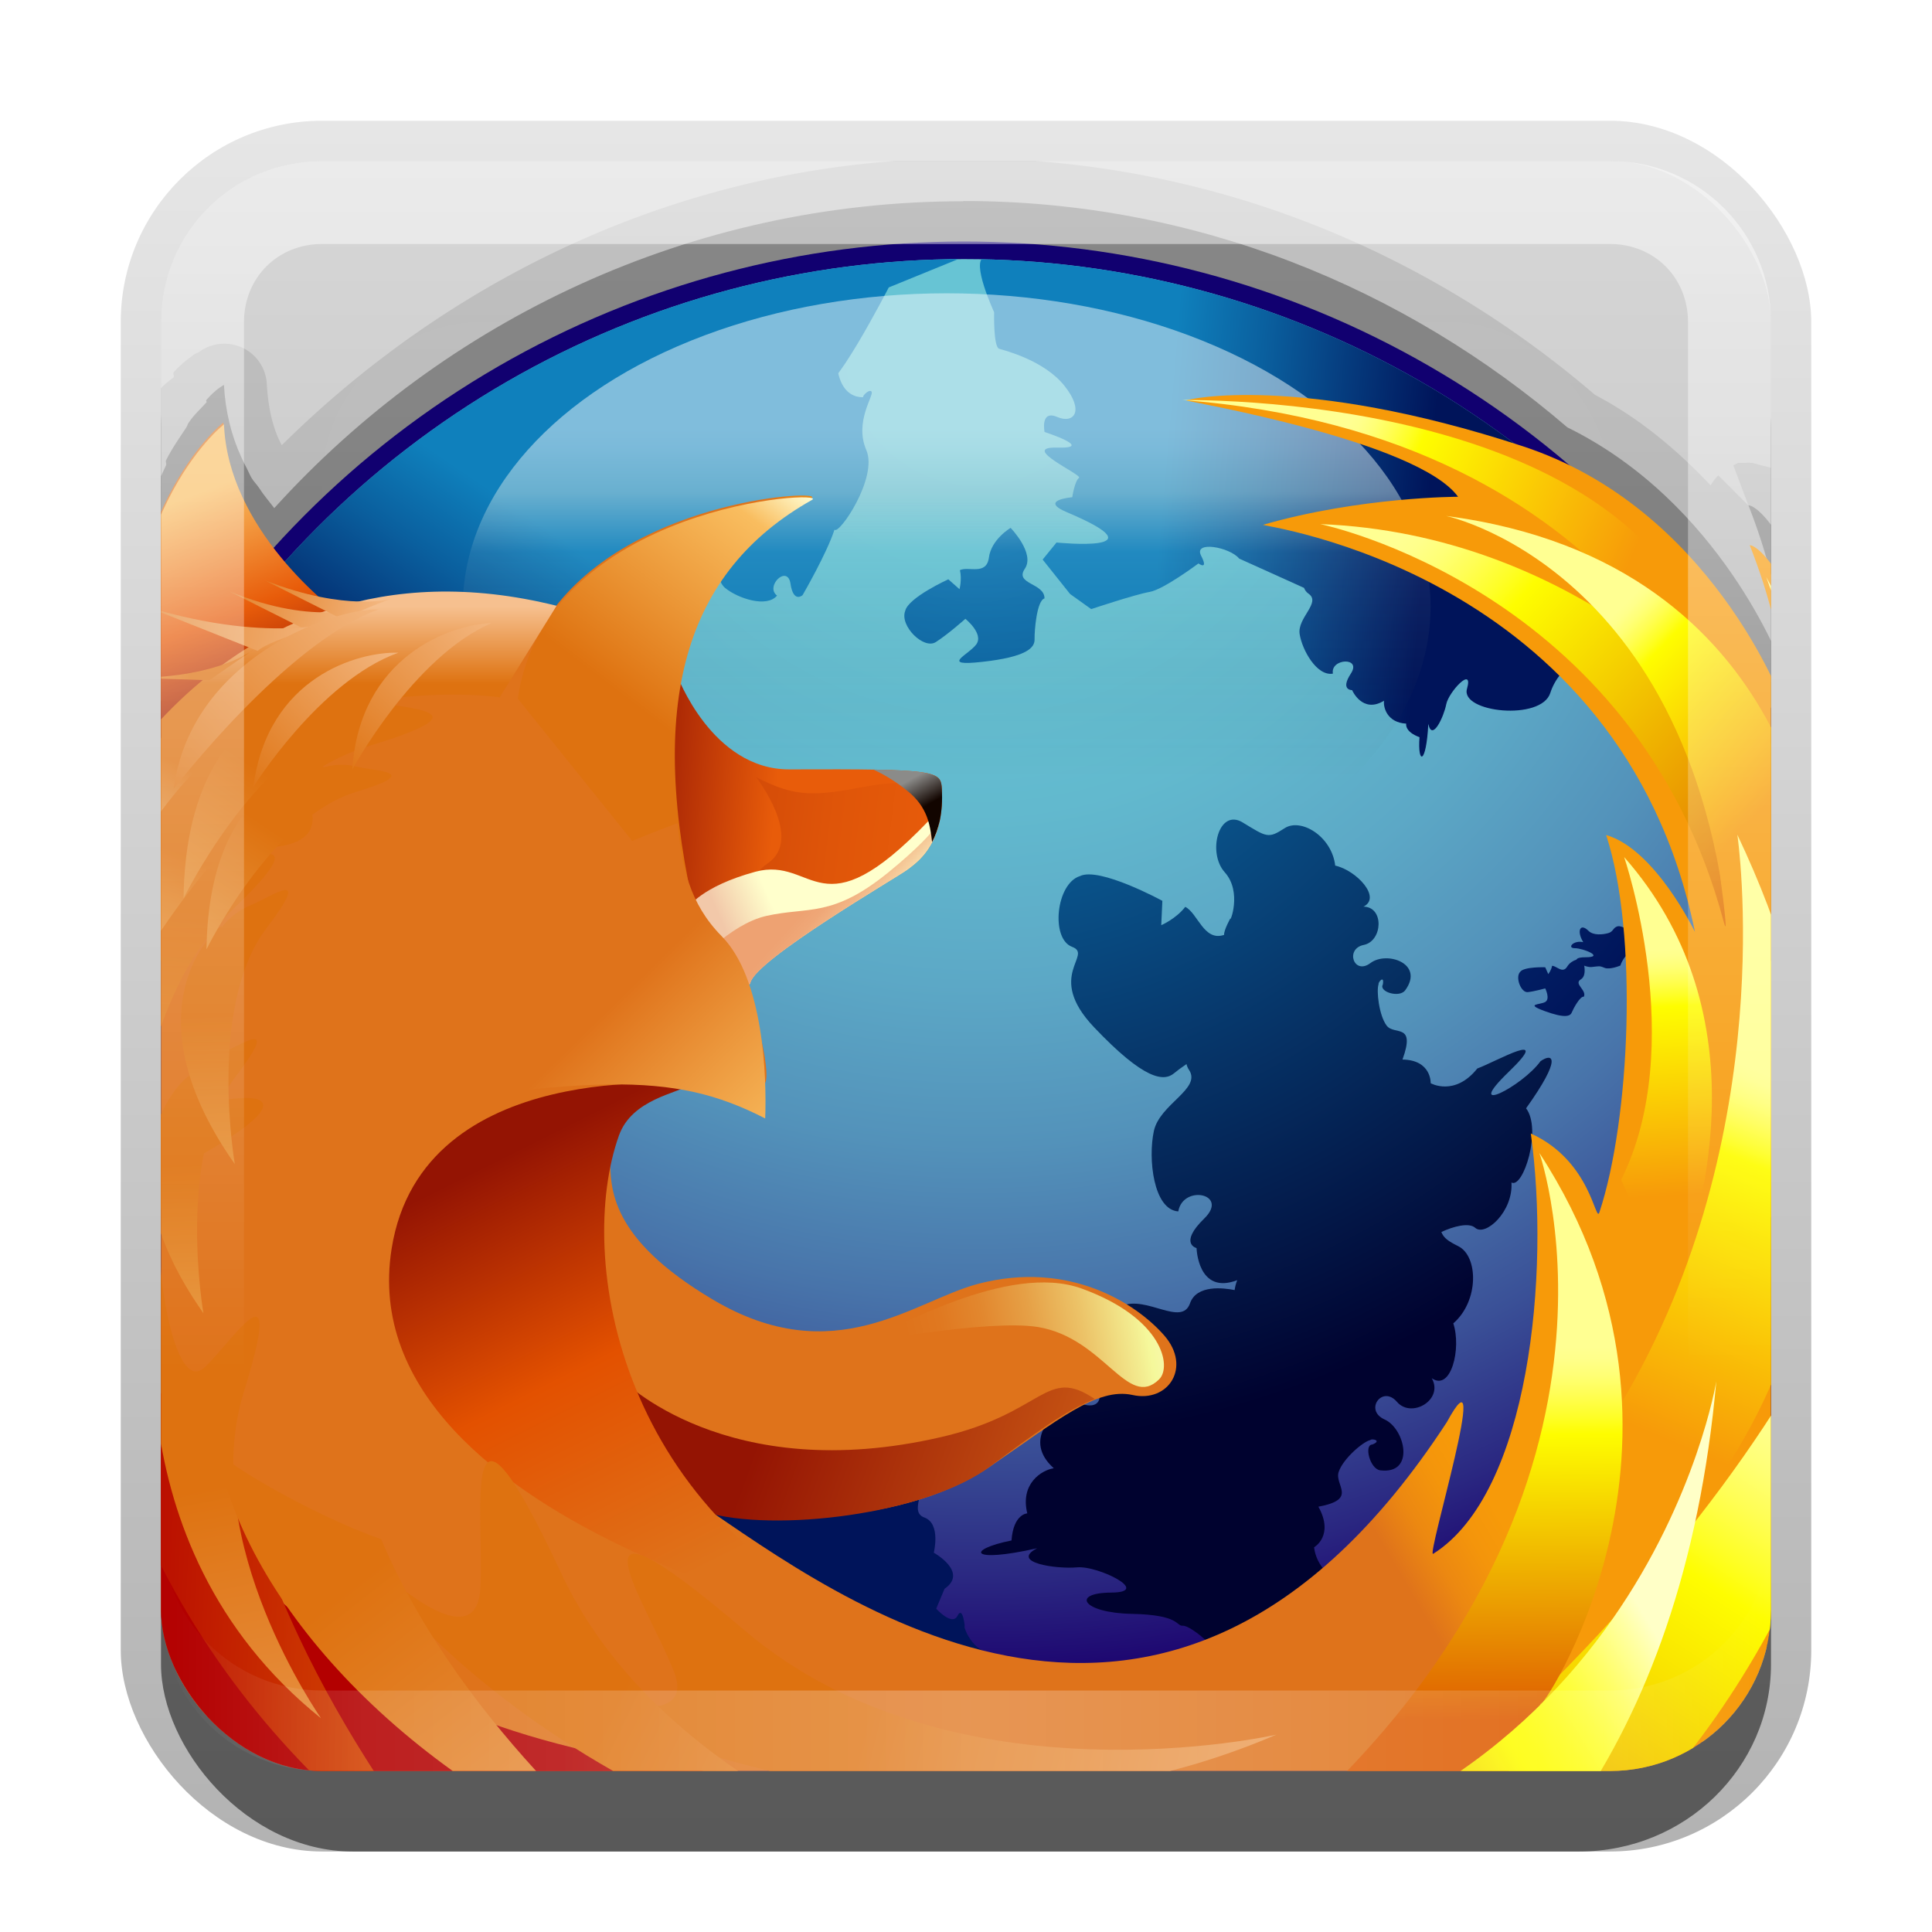 <?xml version="1.0" encoding="UTF-8"?>
<!-- Created with Inkscape (http://www.inkscape.org/) -->
<svg id="svg2" width="24" height="24" version="1.1" xmlns="http://www.w3.org/2000/svg" xmlns:cc="http://creativecommons.org/ns#" xmlns:dc="http://purl.org/dc/elements/1.1/" xmlns:rdf="http://www.w3.org/1999/02/22-rdf-syntax-ns#" xmlns:xlink="http://www.w3.org/1999/xlink">
 <defs id="defs4">
  <linearGradient id="linearGradient3335" x1="11.375" x2="11.375" y1="22" y2="-9.817" gradientUnits="userSpaceOnUse">
   <stop id="stop3330" offset="0"/>
   <stop id="stop3333" stop-opacity="0" offset="1"/>
  </linearGradient>
  <linearGradient id="linearGradient3181" x1="-3.061" x2="-3.061" y1="27.258" y2="7.254" gradientTransform="translate(12.119 -7.258)" gradientUnits="userSpaceOnUse" xlink:href="#linearGradient3700"/>
  <filter id="filter3194" x="-.18" y="-.18" width="1.36" height="1.36" color-interpolation-filters="sRGB">
   <feGaussianBlur id="feGaussianBlur3196" stdDeviation="1.2"/>
  </filter>
  <clipPath id="clipPath2849">
   <rect id="rect2851" x="1" y="1" width="20" height="20" rx="2" ry="2" fill="#fff" fill-rule="evenodd"/>
  </clipPath>
  <linearGradient id="linearGradient3700">
   <stop id="stop3702" stop-color="#a8a8a8" offset="0"/>
   <stop id="stop3704" stop-color="#d7d7d7" offset="1"/>
  </linearGradient>
  <clipPath id="clipPath6634">
   <rect id="rect6636" x="2" width="20" height="20" rx="2" ry="2" fill="url(#linearGradient3181)" fill-rule="evenodd"/>
  </clipPath>
  <linearGradient id="linearGradient3845" x1="11" x2="21" y1="19.5" y2="19.5" gradientTransform="translate(1,1)" gradientUnits="userSpaceOnUse" spreadMethod="reflect">
   <stop id="stop3833" stop-color="#fff" offset="0"/>
   <stop id="stop3821" stop-color="#fff" stop-opacity=".498" offset=".75"/>
   <stop id="stop3835" stop-color="#fff" stop-opacity="0" offset="1"/>
  </linearGradient>
  <linearGradient id="linearGradient3938" x1="10" x2="10" y1="1" y2="16" gradientTransform="translate(1,1)" gradientUnits="userSpaceOnUse">
   <stop id="stop3825" stop-color="#fff" offset="0"/>
   <stop id="stop3829" stop-color="#fff" stop-opacity="0" offset="1"/>
  </linearGradient>
 </defs>
 <g id="layer1" transform="translate(0,2)">
  <g id="g3337" transform="translate(1,-1)">
   <rect id="rect3371" x=".5" y=".5" width="21" height="21.5" rx="2.5" ry="2.5" fill="url(#linearGradient3335)" opacity=".3"/>
   <rect id="rect2553" x="1" y="2" width="20" height="20" rx="2.381" ry="2.326" opacity=".5"/>
  </g>
  <rect id="rect3173" x="2" width="20" height="20" rx="2" ry="2" fill="url(#linearGradient3181)" fill-rule="evenodd"/>
 </g>
 <g id="layer2" transform="translate(0,2)">
  <rect id="rect2410" transform="translate(1,-1)" x="3" y="3" width="16" height="16" rx="2" ry="2" clip-path="url(#clipPath2849)" fill="#fff" filter="url(#filter3194)" opacity=".15"/>
 </g>
 <g id="layer3" transform="translate(0,2)">
  <g id="g6285" clip-path="url(#clipPath6634)">
   <path id="path6283" d="m11.969-0.031c-3.309 0-6.285 1.401-8.469 3.562-0.011-0.021-0.022-0.043-0.031-0.062-0.097-0.209-0.142-0.454-0.156-0.719a0.529 0.529 0 0 0-0.844-0.375c-0.019 0.012-0.037 0.013-0.062 0.031-0.067 0.05-0.165 0.121-0.25 0.219-0.013 0.014 0.011 0.045 0 0.062-0.029 0.03-0.139 0.087-0.25 0.25-0.098 0.139-0.092 0.184-0.031 0.094-0.066 0.1-0.18 0.234-0.281 0.438-0.051 0.1-0.029 0.098-0.031 0.156-0.246 0.528-0.477 1.225-0.531 2.156-0.007 0.11 3.503e-4 0.148 0 0.156-0.01 0.265-0.022 0.568 0 0.906-2.08e-4 0.018-3.69e-5 0.016 0 0.031-0.174 0.255-0.344 0.513-0.438 0.688-0.057 0.106-0.092 0.166-0.125 0.25-0.014 0.036-0.021 0.069-0.031 0.188-0.002 0.019 9.1505e-4 0.005 0 0.031-0.343 0.744-0.7 1.733-0.969 3.25a0.529 0.529 0 0 0 0.25 0.531c-0.074 0.731-0.098 1.592-0.031 2.625a0.529 0.529 0 0 0 0.5 0.5c0.249 1.015 0.59 2.096 1.312 3.344a0.529 0.529 0 0 0 0 0.031c0.174 0.298 0.374 0.519 0.531 0.75-0.053-0.079-0.046-0.002 0.062 0.156 0.147 0.212 0.312 0.394 0.469 0.594 0.32 0.412 0.649 0.806 1 1.156 0.084 0.083 0.194 0.171 0.312 0.281 0.09 0.083 0.182 0.19 0.25 0.25 0.129 0.113 0.215 0.159 0.25 0.188 1.468 1.215 3.167 2.014 4.969 2.375 0.032 0.007 0.109 0.036 0.25 0.062 0.167 0.029 0.329 0.043 0.469 0.062 0.919 0.132 1.852 0.175 2.812 0.094 0.778-0.051 1.562-0.186 2.344-0.375 5.183-1.256 7.558-5.068 8.562-8.5s0.719-6.562 0.719-6.562a0.529 0.529 0 0 0-0.625-0.438c-0.149-0.879-0.318-1.817-0.562-2.438-0.384-0.974-0.674-1.481-0.906-1.781-0.116-0.15-0.225-0.27-0.344-0.344-0.059-0.037-0.117-0.044-0.188-0.062-0.035-0.009-0.082-0.028-0.125-0.031-0.022-0.001-0.029-0.003-0.062 0-0.017 0.001-0.094-4.28e-5 -0.094 0-1.01e-4 2.14e-5 -0.062 0.031-0.062 0.031 0 0 0.188 0.5 0.188 0.5l-0.375-0.375a0.529 0.529 0 0 0-0.094 0.125c-0.388-0.408-0.847-0.814-1.438-1.125-2.111-1.815-4.84-2.938-7.844-2.938z" opacity=".1"/>
   <path id="ellipse4535" d="m11.969 0.5c-3.393 0-6.447 1.478-8.562 3.812-0.063-0.083-0.129-0.158-0.188-0.25-0.029-0.044-0.067-0.079-0.094-0.125-0.023-0.039-0.041-0.084-0.062-0.125-0.023-0.043-0.042-0.08-0.062-0.125-0.127-0.274-0.202-0.579-0.219-0.906-0.012 0.009-0.098 0.049-0.219 0.188-0.009 0.01 0.01 0.02 0 0.031-0.062 0.072-0.145 0.141-0.219 0.25-0.014 0.019-0.017 0.042-0.031 0.062-0.075 0.115-0.174 0.252-0.25 0.406-0.009 0.017 0.009 0.045 0 0.062-0.231 0.481-0.448 1.136-0.5 2.031-0.003 0.055 0.002 0.1 0 0.156-0.011 0.275-0.023 0.558 0 0.875-8.225e-4 0.073 0.003 0.123 0 0.188-0.441 0.612-0.663 1.099-0.594 1.031-0.341 0.696-0.687 1.721-0.969 3.312 0 0 0.199-0.635 0.594-1.344-0.004 0.02 0.004 0.042 0 0.062-0.287 0.894-0.508 2.25-0.375 4.312 0 0 0.033-0.468 0.156-1.125 0.098 1.293 0.507 2.873 1.594 4.75 0.154 0.264 0.334 0.505 0.5 0.75 0.026 0.038 0.037 0.088 0.062 0.125 0.142 0.204 0.288 0.403 0.438 0.594 0.306 0.393 0.632 0.757 0.969 1.094 0.095 0.095 0.183 0.191 0.281 0.281 0.08 0.075 0.168 0.147 0.25 0.219 0.078 0.068 0.17 0.122 0.25 0.188 1.401 1.16 2.999 1.906 4.719 2.25 0.082 0.017 0.168 0.047 0.25 0.062 0.146 0.026 0.29 0.042 0.438 0.062 0.885 0.127 1.805 0.171 2.719 0.094 0.748-0.049 1.498-0.162 2.25-0.344 9.965-2.415 8.875-14.5 8.875-14.5l-0.281 1.812s-0.388-3.325-0.875-4.562c-0.746-1.896-1.092-1.878-1.094-1.875 0.5 1.274 0.406 1.969 0.406 1.969s-0.746-2-2.656-2.938c-2.022-1.738-4.628-2.812-7.5-2.812z" opacity=".3"/>
   <g id="Firefox" transform="matrix(.195 0 0 .195 -.457 1)">
    <g id="Globe">
     <ellipse id="ellipse10" cx="63.755" cy="59.375" rx="59.336" ry="59.375" d="m 123.091,59.375 c 0,32.792 -26.566,59.375 -59.336,59.375 C 30.985,118.75 4.419,92.167 4.419,59.375 4.419,26.583 30.985,0 63.755,0 96.525,0 123.091,26.583 123.091,59.375 z" fill="#110070"/>
     <radialGradient id="XMLID_61_" cx="64.569" cy="7.227" r="104.22" gradientUnits="userSpaceOnUse">
      <stop id="stop13" stop-color="#67c5d5" offset="0"/>
      <stop id="stop15" stop-color="#66c2d3" offset=".16"/>
      <stop id="stop17" stop-color="#62b9ce" offset=".28"/>
      <stop id="stop19" stop-color="#5ca8c6" offset=".385"/>
      <stop id="stop21" stop-color="#5392ba" offset=".483"/>
      <stop id="stop23" stop-color="#4874aa" offset=".576"/>
      <stop id="stop25" stop-color="#3a5097" offset=".665"/>
      <stop id="stop27" stop-color="#2a2781" offset=".749"/>
      <stop id="stop29" stop-color="#1b006d" offset=".815"/>
      <stop id="stop31" stop-color="#596aad" offset="1"/>
     </radialGradient>
     <ellipse id="ellipse33" cx="63.755" cy="59.375" rx="58.215" ry="58.254" d="m 121.97,59.375 c 0,32.173 -26.064,58.254 -58.215,58.254 C 31.604,117.629 5.54,91.548 5.54,59.375 5.54,27.202 31.604,1.121 63.755,1.121 95.906,1.121 121.97,27.202 121.97,59.375 z" fill="url(#XMLID_61_)"/>
     <radialGradient id="XMLID_62_" cx="64.552" cy="14.175" r="52.232" gradientUnits="userSpaceOnUse">
      <stop id="stop36" stop-color="#0f80bc" offset="0"/>
      <stop id="stop38" stop-color="#0a5f9e" offset=".338"/>
      <stop id="stop40" stop-color="#00145a" offset="1"/>
     </radialGradient>
     <path id="path42" d="m55.405 89.446c-0.072-0.316-0.857-1.233-1.458-1.438-0.599-0.205-1.188 0.884-1.574-0.924-1.266 0.726-1.812-0.2-1.812-0.2s-1.365 0.08-1.629 1.751c-0.65 0.769-2.316 3.566-1.431 0.657 0.891-2.927-0.94-0.23-1.11 1.24-0.318 0.653-0.855 0.719-0.517-2.218-1.173-0.405-1.772-3.127-1.129-3.179-0.747-1.041-0.16-2.633 0.462-2.548 0.622 0.08 1.69-1.36 1.657-1.694-0.033-0.333 0.482-0.095 0.45-2.336-0.033-2.247 0.847-2.803 0.919-0.924 0.076 1.872 1.194-0.613 1.079-1.566-0.116-0.949 0.112-3.094 0.793-1.826-0.793-3.137-0.167-3.261 0.309-1.173 1.193 0.094 1.234 0.73 1.234 0.73 1.321-0.325 1.954 0.67 2.056 1.228 1.224-1.445 2.46 0.113 2.46 0.113s0.853-0.283 0.445 1.2c-0.41 1.478 1.772 0.678 1.251-0.384 1.073-0.543 2.666 1.102 3.168 2.224 0.502 1.127-0.86 2.723 0.202 3.109 1.068 0.384 0.6 2.242 0.6 2.242s2.232 1.238 0.683 2.301l-0.528 1.265s1.01 1.127 1.354 0.456c0.344-0.672 0.466 0.683 0.466 0.683-0.129-0.24 0.248 1.396 1.64 1.74 1.398 0.341 2.283 2.55 0.731 2.578-1.546 0.025-1.666-0.017-2.085 0.886-0.417 0.899-2.391 0.931-3.413-0.233-1.087 0.368-3.021-0.106-2.452-0.976-0.938 0.547-1.824-0.922-1.091-1.577 0.733-0.653-0.412-1.499-0.797-0.563-0.381 0.935-2.404 1.396-2.263-0.195 0.042-0.472 1.12-0.748 1.134-0.354 0.197 0.455 0.277-0.036 0.196-0.095z" fill="url(#XMLID_62_)"/>
     <g id="g44">
      <radialGradient id="XMLID_63_" cx="64.554" cy="14.176" r="52.229" gradientUnits="userSpaceOnUse">
       <stop id="stop47" stop-color="#0f80bc" offset="0"/>
       <stop id="stop49" stop-color="#0a5f9e" offset=".338"/>
       <stop id="stop51" stop-color="#00145a" offset="1"/>
      </radialGradient>
      <path id="path53" d="m103.54 43.916c0.309 0.306 0.917 0.238 1.254 0.144 0.339-0.097 0.291-0.337 0.583-0.431 0.287-0.097 1.397 0.431 1.107 1.584-0.673 0.094-0.917 0.912-0.917 0.912s-0.673 0.287-1.013 0.144c-0.338-0.144-0.338-0.097-0.821-0.05-0.483 0.05-1.643-0.622-0.387-0.622 1.257 0-0.143-0.577-0.675-0.577-0.53 0-0.097-0.528 0.532-0.384-0.436-0.72-0.195-1.251 0.337-0.72z" fill="url(#XMLID_63_)"/>
      <radialGradient id="XMLID_64_" cx="64.549" cy="14.172" r="52.237" gradientUnits="userSpaceOnUse">
       <stop id="stop56" stop-color="#0f80bc" offset="0"/>
       <stop id="stop58" stop-color="#0a5f9e" offset=".338"/>
       <stop id="stop60" stop-color="#00145a" offset="1"/>
      </radialGradient>
      <path id="path62" d="m99.188 46.524c-0.337 0.334 0.049 1.344 0.483 1.294 0.433-0.047 1.11-0.238 1.11-0.238s0.337 0.672 0 0.866c-0.337 0.19-1.319 0.106-0.047 0.575 1.304 0.479 1.64 0.334 1.737 0.094 0.097-0.238 0.53-1.054 0.773-1.006 0.193-0.431-0.676-0.815-0.192-1.105 0.479-0.288 0.096-1.343 0.096-1.343s-0.677 0.047-0.966 0.528c-0.29 0.48-0.674-0.047-0.964-0.047-0.049 0.287-0.243 0.527-0.243 0.527l-0.193-0.434c-1e-3 -1e-3 -1.354-0.047-1.594 0.289z" fill="url(#XMLID_64_)"/>
     </g>
     <radialGradient id="XMLID_65_" cx="65.405" cy="19.12" r="57.383" gradientUnits="userSpaceOnUse">
      <stop id="stop65" stop-color="#0f80bc" offset="0"/>
      <stop id="stop67" stop-color="#0b629b" offset=".264"/>
      <stop id="stop69" stop-color="#031747" offset=".844"/>
      <stop id="stop71" stop-color="#00022f" offset="1"/>
     </radialGradient>
     <path id="path73" d="m90.165 47.314c-0.042-0.123 0.384-0.62 0.27 0.024-0.262 0.458 1.058 0.87 1.428 0.36 1.241-1.7-1.17-2.522-2.216-1.732-1.056 0.797-1.638-0.912-0.425-1.155 1.209-0.245 1.311-2.43-0.021-2.438 1.176-0.58-0.453-2.318-1.799-2.615-0.217-1.87-2.189-3.059-3.226-2.38-1.047 0.681-1.137 0.561-2.671-0.37-1.528-0.927-2.264 1.928-1.14 3.175 1.131 1.256 0.311 3.281 0.358 2.935 0 0-0.426 0.766-0.398 1.053-1.294 0.439-1.672-1.383-2.475-1.786-0.585 0.763-1.53 1.17-1.53 1.17l0.071-1.553s-4.017-2.188-5.251-1.575c-1.521 0.47-1.881 3.991-0.5 4.506 1.383 0.521-1.735 1.818 1.393 5.116 3.213 3.386 4.455 3.483 5.111 2.932 0.162-0.139 0.442-0.347 0.784-0.578 0.031 0.13 0.083 0.255 0.163 0.373 0.804 1.209-1.869 2.162-2.242 3.894-0.379 1.751-0.03 5.007 1.556 5.118 0.302-1.735 3.27-1.122 1.655 0.45-1.644 1.603-0.491 1.886-0.491 1.886s0.078 3.003 2.592 2.043c-0.073 0.172-0.132 0.392-0.167 0.632-0.703-0.142-2.421-0.357-2.841 0.841-0.53 1.512-2.774-0.512-4.344 0.167-1.563 0.674-3.844 2.887-3.076 4.443 1.476-0.7 2.606 2.456 0.544 1.808-2.069-0.65-1.667 0.583-1.667 0.583s-2.154 1.699-0.137 3.508c-0.775 0.118-2.152 0.981-1.688 2.874 0 0-0.885 0.032-1.004 1.726-2.887 0.582-2.711 1.478 1.633 0.496-1.753 0.91 1.226 1.338 2.546 1.217 1.322-0.12 4.792 1.591 2.185 1.608-2.612 0.016-1.834 1.294 1.294 1.355 3.123 0.064 2.795 0.788 3.259 0.756s2.484 1.561 2.374 2.444c-0.113 0.884 2.116 1.801 3.566 0.788 0.074 0.919 3.886 0.202 4.45-1.455 4.128 0.631 4.033-0.139 3.114-0.629-2.067-0.316-5.86-3.063-1.746-1.65 4.093 1.411 0.15-1.11-0.929-2.079-2.35-0.457-2.47-2.416-2.47-2.416s1.298-0.739 0.274-2.586c2.539-0.471 1.006-1.364 1.291-2.215 0.285-0.854 1.574-1.942 2.016-2.03 0.084-0.115 0.775 0.023 0.134 0.283-0.554 6e-3 -0.161 1.566 0.502 1.646 2.242 0.273 1.586-2.654 0.269-3.243-1.32-0.594-0.135-2.204 0.792-1.12 0.927 1.082 2.993-0.133 2.218-1.504 1.232 0.854 1.896-1.909 1.372-3.495 1.648-1.429 1.595-4.278 0.32-4.915-0.627-0.313-0.93-0.516-1.082-0.905 0.757-0.358 1.761-0.622 2.155-0.269 0.641 0.579 2.425-1.018 2.312-2.885 0.751 0.412 1.947-3.395 0.931-4.727 2.326-3.252 1.699-3.547 0.921-3.002-1.17 1.622-5.013 3.563-2.034 0.688 2.892-2.791-0.769-0.675-1.994-0.222-1.441 1.805-2.97 0.938-2.97 0.938s0.065-1.479-1.796-1.509c0.86-2.373-0.526-1.516-1.011-2.164-0.486-0.647-0.661-2.229-0.512-2.634z" fill="url(#XMLID_65_)"/>
     <radialGradient id="XMLID_66_" cx="64.551" cy="14.173" r="52.233" gradientUnits="userSpaceOnUse">
      <stop id="stop76" stop-color="#0f80bc" offset="0"/>
      <stop id="stop78" stop-color="#0a5f9e" offset=".338"/>
      <stop id="stop80" stop-color="#00145a" offset="1"/>
     </radialGradient>
     <path id="path82" d="m60.007 23.541c-0.361 0.941 1.178 2.47 1.951 1.978 0.775-0.495 1.885-1.482 1.885-1.482s1.177 0.945 0.701 1.619c-0.479 0.672-2.386 1.428 0.374 1.122 2.831-0.313 3.347-0.897 3.333-1.437-0.015-0.538 0.141-2.469 0.631-2.603 0.015-0.99-1.925-0.898-1.253-1.889 0.672-0.986-0.905-2.606-0.905-2.606s-1.228 0.719-1.382 1.888c-0.155 1.167-1.304 0.538-1.848 0.806 0.141 0.584-0.026 1.212-0.026 1.212l-0.711-0.629c1e-3 -1e-3 -2.571 1.168-2.75 2.021z" fill="url(#XMLID_66_)"/>
     <radialGradient id="XMLID_67_" cx="64.552" cy="14.165" r="52.242" gradientUnits="userSpaceOnUse">
      <stop id="stop85" stop-color="#0f80bc" offset="0"/>
      <stop id="stop87" stop-color="#0a5f9e" offset=".338"/>
      <stop id="stop89" stop-color="#00145a" offset="1"/>
     </radialGradient>
     <path id="path91" d="m64.61 72.966c-0.337 0.334 0.05 1.343 0.483 1.296 0.434-0.049 1.11-0.24 1.11-0.24s0.337 0.672 0 0.865c-0.339 0.19-1.319 0.108-0.049 0.575 1.303 0.48 1.642 0.336 1.739 0.096 0.095-0.24 0.529-1.056 0.771-1.009 0.195-0.431-0.676-0.814-0.193-1.102 0.483-0.291 0.099-1.346 0.099-1.346s-0.676 0.048-0.966 0.529c-0.29 0.479-0.676-0.049-0.966-0.049-0.049 0.288-0.24 0.528-0.24 0.528l-0.193-0.431c-1e-3 0-1.354-0.048-1.595 0.288z" fill="url(#XMLID_67_)"/>
     <g id="g93">
      <defs id="defs95">
       <ellipse id="XMLID_8_" cx="63.755" cy="59.375" rx="58.215" ry="58.254"/>
      </defs>
      <clipPath id="XMLID_68_">
       <use id="use99" width="132.72" height="127.219" xlink:href="#XMLID_8_"/>
      </clipPath>
      <linearGradient id="XMLID_69_" x1="76.372" x2="93.232" y1="16.592" y2="18.029" gradientUnits="userSpaceOnUse">
       <stop id="stop102" stop-color="#0f80bc" offset="0"/>
       <stop id="stop104" stop-color="#0a5f9e" offset=".338"/>
       <stop id="stop106" stop-color="#00145a" offset="1"/>
      </linearGradient>
      <path id="path108" d="m65.061 1.002c-0.912 0.203 0.613 3.503 0.613 3.503s-0.055 2.216 0.321 2.329c0.374 0.113 2.852 0.733 4.147 2.345 1.301 1.614 0.625 2.463-0.458 1.997-1.084-0.465-0.797 0.959-0.797 0.959s3.27 1.063 0.8 0.995c-2.475-0.066 1.666 1.741 1.393 1.93-0.273 0.191-0.429 1.231-0.429 1.231s-2.183 0.182-0.333 0.959c6.26 2.637-0.669 1.925-0.669 1.925l-0.884 1.087 1.749 2.194 1.345 0.962s2.833-0.945 3.716-1.093c0.884-0.146 3.114-1.815 3.114-1.815s0.669 0.478 0.169-0.497c-0.501-0.976 1.841-0.54 2.425 0.186l4.134 1.867c0.054 0.144 0.146 0.274 0.292 0.375 0.806 0.565-0.729 1.535-0.573 2.562 0.156 1.016 1.093 2.704 2.121 2.526-0.18-0.969 1.851-1.086 1.144-6e-3 -0.706 1.077 0.077 1.056 0.077 1.056s0.653 1.521 2.034 0.676c-0.056 0.464 0.227 1.397 1.413 1.459 0 0-0.126 0.506 0.848 0.865-0.132 1.737 0.424 1.792 0.561-0.846 0.245 1.157 0.992-0.471 1.141-1.25 0.15-0.784 1.756-2.505 1.322-0.984-0.431 1.508 4.735 2.06 5.308 0.259 0.578-1.815 2.637-2.763 2.699-3.038 0.062-0.281-4.583-0.712-4.07-0.493 0.514 0.219 1.47-0.948 1.115-1.986 0.576 0.116 0.83-2.301-0.083-2.927 1.143-2.405 0.651-2.48 0.182-2.001-0.57 1.205-2.922 3.023-1.327 0.783 1.609-2.263-0.653-0.284-1.438 0.208-0.689 1.341-1.899 1.08-1.899 1.08s-0.222-0.911-1.516-0.607c0.151-1.612-0.653-0.838-1.12-1.154-0.285-0.193-0.558-0.627-0.726-0.999 1.115 0.452 2.612 0.933 2.354 0.104-0.167-0.542 2.112 0.643 2.192 0.396l2.848-0.396 2.769-1.75c-17.697-15.814-38.024-14.976-38.024-14.976z" clip-path="url(#XMLID_68_)" fill="url(#XMLID_69_)"/>
      <linearGradient id="XMLID_70_" x1="38.492" x2="29.174" y1="19.147" y2="32.832" gradientUnits="userSpaceOnUse">
       <stop id="stop111" stop-color="#0f80bc" offset="0"/>
       <stop id="stop113" stop-color="#0a5f9e" offset=".338"/>
       <stop id="stop115" stop-color="#00145a" offset="1"/>
      </linearGradient>
      <path id="path117" d="m38.752 6.095c-10.573 4.747-18.551 14.531-18.551 14.531s0.938 2.145 1.265 1.987c0.33-0.156-2.361 5.628-0.386 5.954 1.985 0.325 7.696-3.578 6.637-3.22-1.056 0.356 0.595-2.112 0.595-2.112s2.972-1.318 1.214 0.202c-1.743 1.511 2.318 0.187 2.255 0.496-0.064 0.311 0.525 1.147 0.525 1.147s-1.393 1.494 0.406 0.892c6.172-2.075 0.812 1.779 0.812 1.779l0.106 1.312 2.67 0.464 1.578-0.15s1.381-2.436 1.914-3.098c0.535-0.663 1.028-3.284 1.028-3.284s0.803-0.084-0.213-0.468c-1.016-0.385 0.972-1.583 1.886-1.434l4.303-1.336c0.138 0.068 0.292 0.103 0.47 0.082 0.985-0.114 0.489 1.603 1.294 2.25 0.796 0.644 2.627 1.264 3.283 0.469-0.784-0.594 0.674-2.011 0.86-0.751 0.187 1.249 0.767 0.723 0.767 0.723s1.543-2.654 2.036-4.177c0.27 0.377 2.788-3.309 2.025-5.067-0.771-1.78 0.479-3.456 0.34-3.715-0.143-0.256-0.896 0.528-0.34 0.34 0.561-0.192-1.589 0.772-1.874-2.061-0.288-2.89-0.707 0.243-0.985 1.169 0.377 1.508 4.29-6.093 4.29-6.093l5.044-2.057c0 4e-3 -11.481-0.957-25.254 5.226z" clip-path="url(#XMLID_68_)" fill="url(#XMLID_70_)"/>
     </g>
     <linearGradient id="XMLID_71_" x1="62.652" x2="62.652" y1="34.546" y2="11.895" gradientUnits="userSpaceOnUse">
      <stop id="stop120" stop-opacity="0" offset=".014"/>
      <stop id="stop122" stop-color="#c4e0e3" stop-opacity=".2" offset=".65"/>
      <stop id="stop124" stop-color="#c4e0e3" offset=".822"/>
      <stop id="stop126" stop-color="#cde5e8" offset=".85"/>
      <stop id="stop128" stop-color="#e8f4f7" offset=".944"/>
      <stop id="stop130" stop-color="#f2fafc" offset="1"/>
     </linearGradient>
     <ellipse id="ellipse132" cx="62.652" cy="23.271" rx="30.825" ry="19.971" d="m 93.477,23.271 c 0,11.03 -13.801,19.971 -30.825,19.971 -17.024,0 -30.825,-8.941 -30.825,-19.971 0,-11.03 13.801,-19.971 30.825,-19.971 17.024,0 30.825,8.941 30.825,19.971 z" fill="url(#XMLID_71_)" opacity=".5"/>
    </g>
    <filter id="blurshadow" x="-.25" y="-.25" width="1.5" height="1.5" color-interpolation-filters="sRGB">
     <feGaussianBlur id="feGaussianBlur135" in="SourceAlpha" result="blur" stdDeviation="1.5"/>
     <feOffset id="feOffset137" dx="1" dy="1" in="blur" result="shift"/>
     <feMerge id="feMerge139">
      <feMergeNode id="feMergeNode141" in="shift"/>
      <feMergeNode id="feMergeNode143" in="SourceGraphic"/>
     </feMerge>
    </filter>
    <g id="Fox">
     <g id="g146">
      <linearGradient id="XMLID_74_" x1="64.478" x2="78.466" y1="56.301" y2="48.085" gradientUnits="userSpaceOnUse">
       <stop id="stop149" stop-color="#df731b" offset="0"/>
       <stop id="stop151" stop-color="#df731b" offset=".545"/>
       <stop id="stop153" stop-color="#ec8811" offset=".701"/>
       <stop id="stop155" stop-color="#f4950b" offset=".859"/>
       <stop id="stop157" stop-color="#f79a09" offset="1"/>
      </linearGradient>
      <path id="path159" d="m125.32 43.084-1.426 9.15s-2.039-16.94-4.538-23.273c-3.83-9.704-5.534-9.626-5.545-9.612 2.565 6.519 2.1 10.021 2.1 10.021s-4.545-12.387-16.562-16.328c-14.232-4.665-21.482-2.979-21.428-2.914 0.054 0.066 14.709 2.562 17.308 6.133 0 0-6.225 0-12.42 1.785-0.28 0.08 22.793 2.882 27.51 25.938 0 0-2.529-5.277-5.657-6.173 2.057 6.258 1.529 18.133-0.43 24.035-0.252 0.759-0.51-3.281-4.369-5.021 1.236 8.857-0.074 22.905-6.219 26.775-0.479 0.301 3.852-13.868 0.871-8.39-17.797 27.287-38.956 11.04-47.538 5.249 6.888 1.688 14.205 0.472 18.441-2.423 4.275-2.922 6.804-5.058 9.075-4.553 2.27 0.507 3.781-1.771 2.018-3.792-1.765-2.025-6.051-4.808-11.849-3.291-4.089 1.071-9.156 5.595-16.891 1.014-6.599-3.91-6.554-7.085-6.554-9.108 0-2.024 1.8-5.1 5.076-4.595 2.934 0.453 1.388-1.27 4.545 0 0.86 0.346-0.086-4.129-1.31-6.996 2.357-4.919 10.004-6.381 10.575-6.812 1.034-0.782 0.465-1.172 0.818-2.35 0.33-1.097 0.541-4.062-8.017-3.243-3.938 0.377-6.443-4.726-7.264-5.965 0.266-1.577 0.693-3.018 1.271-4.338 0.587-1.203 1.228-2.305 1.868-3.139 0.2-0.261 0.374-0.49 0.532-0.703 1.276-1.488 2.842-2.76 4.722-3.818 0.981-0.554-10.969-0.035-16.346 6.974-1.443 0.188-3.423-0.228-5.636-0.228-2.774 0-4.953 0.303-6.97 0.81-0.323 0.081-0.844 0.037-1.481-0.115-1.775-1.839-6.797-6.259-7.027-12.254 0 0-7.302 5.612-6.209 20.912-0.096 8.461-2.594 6.042-3.879 10.634-0.598 2.176 0.899 3.815 0.899 3.879-2e-3 0.033 1.796-1.946 1.796-1.946s-11.323 19.617 3.3 44.66c12.604 21.589 33.755 31.13 55.703 29.272 3.839-0.25 7.706-0.822 11.564-1.754 51.133-12.363 45.573-74.107 45.573-74.107z" fill="url(#XMLID_74_)"/>
     </g>
     <linearGradient id="XMLID_75_" x1="41.839" x2="52.697" y1="36.962" y2="37.892" gradientUnits="userSpaceOnUse">
      <stop id="stop162" stop-color="#941403" offset=".011"/>
      <stop id="stop164" stop-color="#e85c0a" offset=".897"/>
     </linearGradient>
     <path id="path166" d="m45.469 27.61s2.21 6.039 7.167 6.019c9.457-0.038 9.646 0.093 9.707 1.243 0.188 3.5-1.54 4.647-2.201 5.145-0.663 0.497-9.668 5.718-9.999 7.211-0.331 1.492-10.391-14.198-10.391-14.198l5.717-5.42z" fill="url(#XMLID_75_)"/>
     <linearGradient id="XMLID_76_" x1="24.45" x2="63.643" y1="33.953" y2="38.852" gradientUnits="userSpaceOnUse">
      <stop id="stop169" stop-color="#941403" offset=".011"/>
      <stop id="stop171" stop-color="#a32104" offset=".136"/>
      <stop id="stop173" stop-color="#c84107" offset=".498"/>
      <stop id="stop175" stop-color="#df5509" offset=".789"/>
      <stop id="stop177" stop-color="#e85c0a" offset=".972"/>
     </linearGradient>
     <path id="path179" d="m50.504 34.12s3.072 3.922 0.749 5.491c-2.838 1.916 4.012 2.335 6.494 0.942s4.006-3.44 4.093-3.745 0.902-3.054-4.279-2.096c-3.276 0.606-4.476 0.746-7.057-0.592z" fill="url(#XMLID_76_)"/>
     <linearGradient id="XMLID_77_" x1="48.731" x2="51.856" y1="44.32" y2="42.945" gradientUnits="userSpaceOnUse">
      <stop id="stop182" stop-color="#f2c8a9" offset="0"/>
      <stop id="stop184" stop-color="#ffc" offset="1"/>
     </linearGradient>
     <path id="path186" d="m60.143 40.017c0.502-0.378 1.616-1.137 2.042-3.011-0.311 0.126-0.34-0.23-0.707-0.076-6.955 7.255-7.221 2.203-11.017 3.22-3.46 0.947-4.237 2.246-4.383 2.347 0.051 0.073 0.104 0.148 0.155 0.221 0.997 0.506 1.953 2.122 2.671 3.564 0.702 0.836 1.173 1.248 1.241 0.945 0.33-1.493 9.335-6.714 9.998-7.21z" fill="url(#XMLID_77_)"/>
     <linearGradient id="XMLID_78_" x1="38.768" x2="91.339" y1="82.582" y2="84.747" gradientUnits="userSpaceOnUse">
      <stop id="stop189" stop-color="#b30000" offset="0"/>
      <stop id="stop191" stop-color="#df731b" offset="1"/>
     </linearGradient>
     <path id="path193" d="m8.18 45.782c-1.42 2.979-10.532 18.377 4.339 44.005 14.552 25.084 39.737 33.276 65.45 27.71 7.34-1.588 15.803-7.331 21.196-11.545-3.465-8.74-1.414-8.412-3.271-7.262-20.714 12.823-37.18 0.174-49.924-1.443-46.883-5.942-37.625-51.558-37.625-51.558l-0.165 0.093z" fill="url(#XMLID_78_)"/>
     <linearGradient id="XMLID_79_" x1="51.278" x2="78.689" y1="74.424" y2="84.212" gradientUnits="userSpaceOnUse">
      <stop id="stop196" stop-color="#941403" offset="0"/>
      <stop id="stop198" stop-color="#df731b" offset="1"/>
     </linearGradient>
     <path id="path200" d="m47.219 80.933c4.419 1.325 14.06 0.183 18.201-2.897 2.79-2.074 4.898-3.638 6.671-4.292-3.134-2.129-3.184 0.889-9.774 2.415-13.728 3.185-20.393-3.695-20.393-3.695 0.972 5.444 4.372 8.095 5.902 9.036-0.406-0.36-0.619-0.571-0.607-0.567z" fill="url(#XMLID_79_)"/>
     <linearGradient id="XMLID_80_" x1="6.106" x2="32.828" y1="87.057" y2="87.057" gradientTransform="matrix(.999 .049 -.049 .999 4.715 -1.24)" gradientUnits="userSpaceOnUse">
      <stop id="stop203" stop-color="#b30000" offset=".056"/>
      <stop id="stop205" stop-color="#de5c01" offset="1"/>
     </linearGradient>
     <path id="path207" d="m32.332 105.79s-11.428-12.896-14.618-27.338c-4.704-4.443-8.042-8.2-10.259-10.917 1.28 10.277 6.52 26.232 24.877 38.255z" fill="url(#XMLID_80_)"/>
     <linearGradient id="XMLID_81_" x1="209.72" x2="224.26" y1="-130.66" y2="-85.619" gradientTransform="matrix(.993 .119 -.119 .993 -207.27 181.29)" gradientUnits="userSpaceOnUse">
      <stop id="stop210" stop-color="#de7210" offset=".056"/>
      <stop id="stop212" stop-color="#f6c08f" offset="1"/>
     </linearGradient>
     <path id="path214" d="m22.799 94.082s-7.887-11.228-4.93-20.762c2.66-8.571-0.565-3.472-2.441-1.64-1.895 1.851-2.869-5.464-2.821-6.307 3e-3 -0.018 1e-3 -0.026-1e-3 -0.027-0.119-0.025-3.754 17.526 10.193 28.736z" fill="url(#XMLID_81_)"/>
     <linearGradient id="XMLID_82_" x1="12.471" x2="12.471" y1="61.107" y2="111.45" gradientTransform="matrix(.999 .045 -.045 .999 3.232 -.697)" gradientUnits="userSpaceOnUse">
      <stop id="stop217" stop-color="#de7210" offset=".056"/>
      <stop id="stop219" stop-color="#f6c08f" offset="1"/>
     </linearGradient>
     <path id="path221" d="m11.115 84.294s-1.798-22.788 3.885-26.009c9.025-5.115 0.753-3.919-1.864-2.499-2.645 1.433-2.4-8-2.026-8.896 0.367-0.883-9.315 8.918 5e-3 37.404z" fill="url(#XMLID_82_)"/>
     <path id="path223" d="m50.601 17.239s-7.145 7.257-7.092 7.282c0.054 0.026 0.205 9.315 0.438 11.948 0.856 1.011 3.524 7.588 1.482 6.128-2.086-1.49-0.582-1.522-0.4-0.765 5e-3 0.025 5e-3 0.037 0 0.037-0.138 0.064-5.185-10.923 5.572-24.63z" fill="#a40000"/>
     <linearGradient id="XMLID_83_" x1="18.348" x2="12.886" y1="30.846" y2="16.85" gradientUnits="userSpaceOnUse">
      <stop id="stop226" stop-color="#941403" offset=".011"/>
      <stop id="stop228" stop-color="#e85c0a" offset=".472"/>
      <stop id="stop230" stop-color="#f9bd5f" offset="1"/>
     </linearGradient>
     <path id="path232" d="m16.613 11.647s-7.594 5.825-6.143 21.805c5.878-5.277 14.19-9.222 14.19-9.222-1.395-0.878-7.794-5.997-8.047-12.583z" fill="url(#XMLID_83_)"/>
     <linearGradient id="XMLID_84_" x1="41.704" x2="54.792" y1="34.058" y2="16.853" gradientUnits="userSpaceOnUse">
      <stop id="stop235" stop-color="#de7210" offset=".197"/>
      <stop id="stop237" stop-color="#f9bd5f" offset=".843"/>
      <stop id="stop239" stop-color="#fffccf" offset="1"/>
     </linearGradient>
     <path id="path241" d="m35.328 29.122 11.406 14.185c-3.291-13.93-0.761-22.288 7.34-26.847 1.199-0.676-16.925 0.243-18.746 12.662z" fill="url(#XMLID_84_)"/>
     <linearGradient id="XMLID_85_" x1="34.784" x2="48.052" y1="57.542" y2="84.079" gradientUnits="userSpaceOnUse">
      <stop id="stop244" stop-color="#941403" offset=".017"/>
      <stop id="stop246" stop-color="#e35100" offset=".5"/>
      <stop id="stop248" stop-color="#df731b" offset="1"/>
     </linearGradient>
     <path id="path250" d="m27.292 64.164c1.945-12.256 19.002-10.454 19.002-10.454-0.761 0.565-3.683 0.903-4.52 3.241-2.762 7.719-0.128 24.581 17.078 31.653 1.815 0.748-34.434-6.328-31.56-24.44z" fill="url(#XMLID_85_)"/>
     <linearGradient id="XMLID_86_" x1="54.825" x2="58.139" y1="41.267" y2="44.27" gradientUnits="userSpaceOnUse">
      <stop id="stop253" stop-color="#eea272" offset="0"/>
      <stop id="stop255" stop-color="#efa777" offset=".186"/>
      <stop id="stop257" stop-color="#f2b585" offset=".406"/>
      <stop id="stop259" stop-color="#f6cd9c" offset=".643"/>
      <stop id="stop261" stop-color="#fceebb" offset=".89"/>
      <stop id="stop263" stop-color="#ffc" offset="1"/>
     </linearGradient>
     <path id="path265" d="m62.087 37.338c-0.084-0.015-0.158-0.013-0.195 0.037-0.21 0.281-1.021 1.239-2.95 2.81-3.583 2.915-5.093 2.177-7.762 2.774-1.215 0.271-2.37 1.087-3.148 1.741 0.315 0.509 0.609 1.057 0.871 1.582 0.702 0.836 1.173 1.248 1.241 0.945 0.331-1.493 9.336-6.714 9.999-7.211 0.47-0.353 1.468-1.054 1.944-2.678z" fill="url(#XMLID_86_)"/>
     <linearGradient id="XMLID_87_" x1="35.5" x2="50.721" y1="48.361" y2="63.893" gradientUnits="userSpaceOnUse">
      <stop id="stop268" stop-color="#df731b" offset=".197"/>
      <stop id="stop270" stop-color="#f9bd5f" offset=".843"/>
      <stop id="stop272" stop-color="#fffccf" offset="1"/>
     </linearGradient>
     <path id="path274" d="m51.09 55.865c0.1-2.59-0.081-8.881-2.774-11.611-2.057-2.085-2.54-4.474-2.816-7.201-22.363 8.353-25.556 19.272-23.32 18.917 17.886-2.835 22.914-3.182 28.91-0.105z" fill="url(#XMLID_87_)"/>
     <linearGradient id="XMLID_88_" x1="847.47" x2="847.47" y1="-1065" y2="-1008" gradientTransform="matrix(.967 .254 -.254 .967 -1076.7 855.23)" gradientUnits="userSpaceOnUse">
      <stop id="stop277" stop-color="#de7210" offset=".056"/>
      <stop id="stop279" stop-color="#f6c08f" offset="1"/>
     </linearGradient>
     <path id="path281" d="m3.411 71.171s1.554-20.192 11.661-27.582c7.935-5.805 1.773-3.696-1.291-3.456-3.231 0.256-4.954 2.221-4.331 1.498 0.027-0.03 0.036-0.047 0.031-0.055-0.106-0.125-7.584 6.15-6.07 29.595z" fill="url(#XMLID_88_)"/>
     <linearGradient id="XMLID_89_" x1="15.856" x2="-3.437" y1="36.413" y2="67.833" gradientTransform="matrix(.99 -.08 .095 1.173 -3.82 -4.947)" gradientUnits="userSpaceOnUse">
      <stop id="stop284" stop-color="#de7210" offset=".056"/>
      <stop id="stop286" stop-color="#f2c06e" offset="1"/>
     </linearGradient>
     <path id="path288" d="m2.347 55.658s5.416-17.192 16.362-17.047c7.259 0.097 1.501-6.134-0.695-7.081-2.291-0.981-2.839-0.943-3.374-0.469-0.802 0.71-8.004 0.436-12.293 24.597z" fill="url(#XMLID_89_)"/>
     <linearGradient id="XMLID_90_" x1="80.929" x2="60.433" y1="67.845" y2="71.76" gradientUnits="userSpaceOnUse">
      <stop id="stop291" stop-color="#fffaee" offset=".005"/>
      <stop id="stop293" stop-color="#f5f89b" offset=".276"/>
      <stop id="stop295" stop-color="#f3ed91" offset=".31"/>
      <stop id="stop297" stop-color="#ecc267" offset=".467"/>
      <stop id="stop299" stop-color="#e6a046" offset=".618"/>
      <stop id="stop301" stop-color="#e2872e" offset=".761"/>
      <stop id="stop303" stop-color="#e07820" offset=".892"/>
      <stop id="stop305" stop-color="#df731b" offset="1"/>
     </linearGradient>
     <path id="path307" d="m76.185 72.486c0.823-0.807 0.249-3.903-4.924-5.78-4.694-1.705-12.021 2.63-14.195 3.486 0 0 8.299-1.555 11.411-1.037 4.218 0.702 5.7 5.301 7.708 3.331z" fill="url(#XMLID_90_)"/>
     <linearGradient id="XMLID_91_" x1="-411.27" x2="-411.27" y1="427.63" y2="475.32" gradientTransform="matrix(.992 .126 -.126 .992 477.06 -332.39)" gradientUnits="userSpaceOnUse">
      <stop id="stop310" stop-color="#de7210" offset=".056"/>
      <stop id="stop312" stop-color="#f2c06e" offset="1"/>
     </linearGradient>
     <path id="path314" d="m10.342 66.822s-0.899-16.902 6.676-24.121c5.947-5.67 1.069-3.255-1.444-2.724-2.65 0.562-3.865 2.377-3.426 1.71 0.019-0.028 0.023-0.043 0.019-0.049-0.103-0.091-5.619 5.919-1.825 25.184z" fill="url(#XMLID_91_)"/>
     <linearGradient id="XMLID_92_" x1="-414.44" x2="-414.44" y1="422.68" y2="470.37" gradientTransform="matrix(.932 .362 -.362 .932 554.92 -207.71)" gradientUnits="userSpaceOnUse">
      <stop id="stop317" stop-color="#de7210" offset=".056"/>
      <stop id="stop319" stop-color="#f2c06e" offset="1"/>
     </linearGradient>
     <path id="path321" d="m4.508 61.453s3.201-16.621 12.293-21.801c7.138-4.069 1.823-2.901-0.745-2.991-2.708-0.093-4.324 1.375-3.738 0.834 0.025-0.022 0.033-0.037 0.03-0.042-0.076-0.115-6.878 4.389-7.84 24z" fill="url(#XMLID_92_)"/>
     <linearGradient id="XMLID_93_" x1="13.848" x2=".569" y1="55.797" y2="75.716" gradientTransform="matrix(.81 -.586 .586 .81 -28.537 20.331)" gradientUnits="userSpaceOnUse">
      <stop id="stop324" stop-color="#de7210" offset=".056"/>
      <stop id="stop326" stop-color="#f2c072" offset="1"/>
     </linearGradient>
     <path id="path328" d="m15.303 68.275s-1.75-10.074 2.021-15.033c3.01-3.957 0.367-2.021-1.03-1.451-1.458 0.596-2.011 1.771-1.812 1.34 0.193-0.421-6.488 4.756 0.821 15.144z" fill="url(#XMLID_93_)"/>
     <linearGradient id="XMLID_94_" x1="21.035" x2="7.756" y1="49.271" y2="69.189" gradientTransform="matrix(.81 -.586 .586 .81 -28.537 20.331)" gradientUnits="userSpaceOnUse">
      <stop id="stop331" stop-color="#de7210" offset=".056"/>
      <stop id="stop333" stop-color="#f2c072" offset="1"/>
     </linearGradient>
     <path id="path335" d="m17.303 58.775s-1.75-10.074 2.021-15.033c3.01-3.957 0.367-2.021-1.03-1.451-1.458 0.596-2.011 1.771-1.812 1.34 0.193-0.421-6.488 4.756 0.821 15.144z" fill="url(#XMLID_94_)"/>
     <linearGradient id="XMLID_95_" x1="12.314" x2="6.504" y1="37.865" y2="48.709" gradientUnits="userSpaceOnUse">
      <stop id="stop338" stop-color="#de7210" offset=".056"/>
      <stop id="stop340" stop-color="#eed8a5" offset="1"/>
     </linearGradient>
     <path id="path342" d="m6.725 45.003s4.087-8.375 9.52-10.024c4.336-1.315 1.35-1.296 0.014-1.622-1.396-0.338-2.431 0.234-2.054 0.022 0.368-0.207-7.33 0.049-7.48 11.624z" fill="url(#XMLID_95_)"/>
     <linearGradient id="XMLID_96_" x1="11.73" x2="5.921" y1="44.492" y2="55.335" gradientUnits="userSpaceOnUse">
      <stop id="stop345" stop-color="#de7210" offset=".056"/>
      <stop id="stop347" stop-color="#eed8a5" offset="1"/>
     </linearGradient>
     <path id="path349" d="m6.142 51.631s4.087-8.375 9.52-10.024c4.336-1.315 1.35-1.296 0.014-1.622-1.396-0.338-2.431 0.234-2.054 0.022 0.367-0.208-7.331 0.049-7.48 11.624z" fill="url(#XMLID_96_)"/>
     <linearGradient id="XMLID_97_" x1="18.313" x2="12.698" y1="39.891" y2="53.833" gradientUnits="userSpaceOnUse">
      <stop id="stop352" stop-color="#de7210" offset=".056"/>
      <stop id="stop354" stop-color="#f2c072" offset="1"/>
     </linearGradient>
     <path id="path356" d="m9.109 49.803s7.209-14.774 16.794-17.684c7.65-2.32 2.382-2.287 0.024-2.86-2.462-0.597-4.288 0.414-3.624 0.039 0.65-0.367-12.93 0.085-13.194 20.505z" fill="url(#XMLID_97_)"/>
     <linearGradient id="XMLID_98_" x1="20.447" x2="7.168" y1="33.104" y2="53.023" gradientUnits="userSpaceOnUse">
      <stop id="stop359" stop-color="#de7210" offset=".056"/>
      <stop id="stop361" stop-color="#f2c072" offset="1"/>
     </linearGradient>
     <path id="path363" d="m14.037 41.846s4.484-9.189 10.445-10.999c4.758-1.443 1.481-1.422 0.015-1.779-1.532-0.371-2.667 0.257-2.254 0.024 0.404-0.228-8.042 0.053-8.206 12.754z" fill="url(#XMLID_98_)"/>
     <linearGradient id="XMLID_99_" x1="21.341" x2="9.239" y1="37.126" y2="55.279" gradientUnits="userSpaceOnUse">
      <stop id="stop366" stop-color="#de7210" offset=".056"/>
      <stop id="stop368" stop-color="#f2c072" offset="1"/>
     </linearGradient>
     <path id="path370" d="m15.499 45.092s4.087-8.375 9.52-10.024c4.336-1.315 1.35-1.296 0.014-1.622-1.396-0.338-2.431 0.234-2.054 0.022 0.367-0.208-7.331 0.049-7.48 11.624z" fill="url(#XMLID_99_)"/>
     <linearGradient id="XMLID_100_" x1="60.286" x2="61.245" y1="34.297" y2="36.006" gradientUnits="userSpaceOnUse">
      <stop id="stop373" stop-color="#8b8b89" offset="0"/>
      <stop id="stop375" stop-color="#120500" offset="1"/>
     </linearGradient>
     <path id="path377" d="m62.344 34.872c-0.047-0.873-0.176-1.158-4.356-1.229 0.479 0.217 1.305 0.652 2.214 1.398 1.201 0.984 1.396 2.081 1.52 3.217 0.407-0.774 0.705-1.841 0.622-3.386z" fill="url(#XMLID_100_)"/>
     <linearGradient id="XMLID_101_" x1="22.56" x2="22.56" y1="28.492" y2="23.245" gradientUnits="userSpaceOnUse">
      <stop id="stop380" stop-color="#de7210" offset=".056"/>
      <stop id="stop382" stop-color="#f6c08f" offset="1"/>
     </linearGradient>
     <path id="path384" d="m37.802 23.206-3.625 5.833s-14.496-2.273-26.785 9.616c-1.016 0.982 8.038-21.023 30.41-15.449z" fill="url(#XMLID_101_)"/>
     <linearGradient id="XMLID_102_" x1="23.012" x2="33.993" y1="34.751" y2="21.918" gradientTransform="matrix(.999 .04 -.04 .999 .996 -1.332)" gradientUnits="userSpaceOnUse">
      <stop id="stop387" stop-color="#de7210" offset=".056"/>
      <stop id="stop389" stop-color="#f6c08f" offset="1"/>
     </linearGradient>
     <path id="path391" d="m24.784 33.646s3.863-7.172 8.872-9.339c-2.589 0.082-8.403 2.106-8.872 9.339z" fill="url(#XMLID_102_)"/>
     <linearGradient id="XMLID_103_" x1="15.509" x2="9.7" y1="33.508" y2="44.352" gradientUnits="userSpaceOnUse">
      <stop id="stop394" stop-color="#de7210" offset=".056"/>
      <stop id="stop396" stop-color="#eed8a5" offset="1"/>
     </linearGradient>
     <path id="path398" d="m9.92 40.646s4.087-8.375 9.52-10.024c4.336-1.315 1.35-1.296 0.014-1.622-1.396-0.338-2.431 0.234-2.054 0.022 0.368-0.207-7.331 0.049-7.48 11.624z" fill="url(#XMLID_103_)"/>
     <linearGradient id="XMLID_104_" x1="16.34" x2="27.067" y1="35.805" y2="23.268" gradientTransform="matrix(.995 .104 -.104 .995 3.786 -2.057)" gradientUnits="userSpaceOnUse">
      <stop id="stop401" stop-color="#de7210" offset=".056"/>
      <stop id="stop403" stop-color="#f6c08f" offset="1"/>
     </linearGradient>
     <path id="path405" d="m18.482 34.745s4.217-6.751 9.235-8.548c-2.527-0.083-8.323 1.526-9.235 8.548z" fill="url(#XMLID_104_)"/>
     <linearGradient id="XMLID_105_" x1="13.372" x2="26.26" y1="22.876" y2="24.641" gradientTransform="matrix(.996 .09 -.09 .996 2.346 -2.346)" gradientUnits="userSpaceOnUse">
      <stop id="stop408" stop-color="#de7210" offset=".056"/>
      <stop id="stop410" stop-color="#f6c08f" offset="1"/>
     </linearGradient>
     <path id="path412" d="m25.712 23.214s-3.18 1.389-8.787-0.942l4.999 2.513 3.788-1.571z" fill="url(#XMLID_105_)"/>
     <linearGradient id="XMLID_106_" x1="6.983" x2="25.178" y1="23.109" y2="25.601" gradientUnits="userSpaceOnUse">
      <stop id="stop415" stop-color="#de7210" offset=".056"/>
      <stop id="stop417" stop-color="#f6c08f" offset="1"/>
     </linearGradient>
     <path id="path419" d="m24.175 24.105s-4.238 1.642-12.394-0.802l6.977 2.776c0.863-0.798 5.417-1.974 5.417-1.974z" fill="url(#XMLID_106_)"/>
     <linearGradient id="XMLID_107_" x1="15.881" x2="27.724" y1="22.228" y2="23.85" gradientTransform="matrix(.996 .09 -.09 .996 2.346 -2.346)" gradientUnits="userSpaceOnUse">
      <stop id="stop422" stop-color="#de7210" offset=".056"/>
      <stop id="stop424" stop-color="#f6c08f" offset="1"/>
     </linearGradient>
     <path id="path426" d="m27.268 22.759s-2.813 0.856-8.009-1.154l4.999 2.513c0.528-0.467 3.01-1.359 3.01-1.359z" fill="url(#XMLID_107_)"/>
     <linearGradient id="XMLID_108_" x1="15.201" x2="4.521" y1="26.94" y2="25.844" gradientUnits="userSpaceOnUse">
      <stop id="stop429" stop-color="#de7210" offset=".056"/>
      <stop id="stop431" stop-color="#f6c08f" offset="1"/>
     </linearGradient>
     <path id="path433" d="m18.496 25.993s-2.09 1.735-7.443 1.806l4.63 0.151 2.813-1.957z" fill="url(#XMLID_108_)"/>
     <linearGradient id="XMLID_109_" x1="10.945" x2="25.719" y1="37.1" y2="19.835" gradientTransform="matrix(.995 .104 -.104 .995 3.786 -2.057)" gradientUnits="userSpaceOnUse">
      <stop id="stop436" stop-color="#de7210" offset=".056"/>
      <stop id="stop438" stop-color="#f6c08f" offset="1"/>
     </linearGradient>
     <path id="path440" d="m13.411 34.871s7.153-9.318 13.044-11.428c-2.968-0.097-11.975 3.186-13.044 11.428z" fill="url(#XMLID_109_)"/>
    </g>
    <g id="Fire">
     <linearGradient id="XMLID_110_" x1="88.331" x2="117.26" y1="117.37" y2="72.741" gradientUnits="userSpaceOnUse">
      <stop id="stop444" stop-color="#de5c01" offset="0"/>
      <stop id="stop446" stop-color="#fefd00" offset=".736"/>
      <stop id="stop448" stop-color="#fefe26" offset=".778"/>
      <stop id="stop450" stop-color="#fffe54" offset=".837"/>
      <stop id="stop452" stop-color="#ffff76" offset=".889"/>
      <stop id="stop454" stop-color="#ffff8b" offset=".932"/>
      <stop id="stop456" stop-color="#ffff92" offset=".961"/>
     </linearGradient>
     <path id="path458" d="m124.2 50.76s0.771 17.288-23.244 41.304c-2.669 2.668-17.16 16.244-16.65 20.317 0.179 1.439 38.021-5.805 39.894-61.621z" fill="url(#XMLID_110_)"/>
     <linearGradient id="XMLID_111_" x1="105.16" x2="86.211" y1="22.738" y2="14.417" gradientUnits="userSpaceOnUse">
      <stop id="stop461" stop-color="#f79a09" offset="0"/>
      <stop id="stop463" stop-color="#fefd00" offset=".736"/>
      <stop id="stop465" stop-color="#fefe26" offset=".778"/>
      <stop id="stop467" stop-color="#fffe54" offset=".837"/>
      <stop id="stop469" stop-color="#ffff76" offset=".889"/>
      <stop id="stop471" stop-color="#ffff8b" offset=".932"/>
      <stop id="stop473" stop-color="#ffff92" offset=".961"/>
     </linearGradient>
     <path id="path475" d="m77.64 10.096c28.926 2.222 34.528 23.021 34.53 21.748 0.073-20.22-27.444-21.755-34.53-21.748z" fill="url(#XMLID_111_)"/>
     <linearGradient id="XMLID_112_" x1="117.88" x2="91.359" y1="41.729" y2="17.106" gradientUnits="userSpaceOnUse">
      <stop id="stop478" stop-color="#de5c01" offset="0"/>
      <stop id="stop480" stop-color="#fefd00" offset=".736"/>
      <stop id="stop482" stop-color="#fefe26" offset=".778"/>
      <stop id="stop484" stop-color="#fffe54" offset=".837"/>
      <stop id="stop486" stop-color="#ffff76" offset=".889"/>
      <stop id="stop488" stop-color="#ffff8b" offset=".932"/>
      <stop id="stop490" stop-color="#ffff92" offset=".961"/>
     </linearGradient>
     <path id="path492" d="m86.449 18.003s20.053 4.099 25.709 25.354c0.75 2.815-2.416-17.267-1.439-15.361 0.975 1.916-8.071-9.358-24.27-9.993z" fill="url(#XMLID_112_)"/>
     <linearGradient id="XMLID_113_" x1="1.14" x2="-9.966" y1="145.45" y2="133.96" gradientTransform="matrix(1 -.028 .028 1 104.78 -104.62)" gradientUnits="userSpaceOnUse">
      <stop id="stop495" stop-color="#f79a09" offset="0"/>
      <stop id="stop497" stop-color="#fefd00" offset=".736"/>
      <stop id="stop499" stop-color="#fefe26" offset=".778"/>
      <stop id="stop501" stop-color="#fffe54" offset=".837"/>
      <stop id="stop503" stop-color="#ffff76" offset=".889"/>
      <stop id="stop505" stop-color="#ffff8b" offset=".932"/>
      <stop id="stop507" stop-color="#ffff92" offset=".961"/>
     </linearGradient>
     <path id="path509" d="m94.464 17.483s18.11 3.775 18.29 32.509c0.127 20.338 3.141 7.635 6.131 3.064 2.578-3.948 0.816-8.76 0.754-8.748-0.01 3e-3 -1.305-3.743-0.432-2.156 0.039 0.07-1.216-1.034-1.207-1.035 0.201-0.03-0.697-20.652-23.536-23.634z" fill="url(#XMLID_113_)"/>
     <linearGradient id="XMLID_114_" x1="113.44" x2="119.69" y1="55.834" y2="34.332" gradientUnits="userSpaceOnUse">
      <stop id="stop512" stop-color="#f79a09" offset="0"/>
      <stop id="stop514" stop-color="#fefd00" offset=".736"/>
      <stop id="stop516" stop-color="#fefe26" offset=".778"/>
      <stop id="stop518" stop-color="#fffe54" offset=".837"/>
      <stop id="stop520" stop-color="#ffff76" offset=".889"/>
      <stop id="stop522" stop-color="#ffff8b" offset=".932"/>
      <stop id="stop524" stop-color="#ffff92" offset=".961"/>
     </linearGradient>
     <path id="path526" d="m114.86 21.376s6.505 16.945-0.389 25.371c-2.25 2.75-2.502 16.839 0.247 15.545 2.756-1.296 2.157 7.481 1.796 8.48-8e-3 0.019-0.01 0.028-6e-3 0.031 0.18 0.111 13.592-21.66-1.648-49.427z" fill="url(#XMLID_114_)"/>
     <linearGradient id="XMLID_115_" x1="-51.966" x2="-52.194" y1="212.79" y2="196.43" gradientTransform="matrix(.999 -.041 .041 .999 151.9 -153.91)" gradientUnits="userSpaceOnUse">
      <stop id="stop529" stop-color="#f79a09" offset="0"/>
      <stop id="stop531" stop-color="#fefd00" offset=".736"/>
      <stop id="stop533" stop-color="#fefe26" offset=".778"/>
      <stop id="stop535" stop-color="#fffe54" offset=".837"/>
      <stop id="stop537" stop-color="#ffff76" offset=".889"/>
      <stop id="stop539" stop-color="#ffff8b" offset=".932"/>
      <stop id="stop541" stop-color="#ffff92" offset=".961"/>
     </linearGradient>
     <path id="path543" d="m105.81 39.215s4.095 11.989-0.193 20.56l3.244 7.245c2.379-5.844 5.408-18.203-3.051-27.805z" fill="url(#XMLID_115_)"/>
     <linearGradient id="XMLID_116_" x1="-172.72" x2="-161.46" y1="332.08" y2="309.89" gradientTransform="matrix(.998 -.071 .071 .998 254.6 -268.47)" gradientUnits="userSpaceOnUse">
      <stop id="stop546" stop-color="#f79a09" offset="0"/>
      <stop id="stop548" stop-color="#fefd00" offset=".736"/>
      <stop id="stop550" stop-color="#fefe26" offset=".778"/>
      <stop id="stop552" stop-color="#fffe54" offset=".837"/>
      <stop id="stop554" stop-color="#ffff76" offset=".889"/>
      <stop id="stop556" stop-color="#ffff8b" offset=".932"/>
      <stop id="stop558" stop-color="#ffff92" offset=".961"/>
     </linearGradient>
     <path id="path560" d="m113.02 37.789s2.832 19.03-7.387 36.208c0.158 3.973-0.539 7.569-1.496 10.532 0.445 0.586 1.041 0.987 1.827 1.057-0.347 0.32-0.692 0.62-1.026 0.904-0.614 0.271-1.243 0.558-1.852 0.853-0.13 0.303-0.261 0.597-0.389 0.879 0.68-0.477 1.438-1.056 2.24-1.731 2.087-0.922 3.965-1.638 3.961-1.642 0 0-0.383 0.143-1.303 0.478-0.619 0.225-1.16 0.301-1.632 0.259 7.892-7.192 18.706-23.275 7.057-47.797zm-11.907 50.59c-0.902 0.529-1.558 1.025-1.698 1.408-0.103 0.279 0.512 0.118 1.575-0.479 0.055-0.319 0.1-0.632 0.123-0.929z" fill="url(#XMLID_116_)"/>
     <linearGradient id="XMLID_117_" x1="99.206" x2="100.72" y1="87.747" y2="63.169" gradientTransform="matrix(.998 -.071 .071 .998 -10.967 13.651)" gradientUnits="userSpaceOnUse">
      <stop id="stop563" stop-color="#de5c01" offset="0"/>
      <stop id="stop565" stop-color="#fefd00" offset=".736"/>
      <stop id="stop567" stop-color="#fefe26" offset=".778"/>
      <stop id="stop569" stop-color="#fffe54" offset=".837"/>
      <stop id="stop571" stop-color="#ffff76" offset=".889"/>
      <stop id="stop573" stop-color="#ffff8b" offset=".932"/>
      <stop id="stop575" stop-color="#ffff92" offset=".961"/>
     </linearGradient>
     <path id="path577" d="m100.41 58.065s8.057 22.932-17.693 44.432c-1.519 1.269 10.452 0.726 11.5 0.25 3.086-1.402 6.733-10.757 6.303-9.637-0.427 1.119 11.957-16.536-0.11-35.045z" fill="url(#XMLID_117_)"/>
     <linearGradient id="XMLID_118_" x1="58.369" x2="105.88" y1="113.86" y2="85.465" gradientUnits="userSpaceOnUse">
      <stop id="stop580" stop-color="#b9120d" offset="0"/>
      <stop id="stop582" stop-color="#bb180d" offset=".078"/>
      <stop id="stop584" stop-color="#c0290c" offset=".182"/>
      <stop id="stop586" stop-color="#c8450a" offset=".301"/>
      <stop id="stop588" stop-color="#d36c08" offset=".431"/>
      <stop id="stop590" stop-color="#e29e05" offset=".571"/>
      <stop id="stop592" stop-color="#f4da02" offset=".715"/>
      <stop id="stop594" stop-color="#fefd00" offset=".792"/>
      <stop id="stop596" stop-color="#fefd07" offset=".814"/>
      <stop id="stop598" stop-color="#fefd1b" offset=".846"/>
      <stop id="stop600" stop-color="#fefe3c" offset=".884"/>
      <stop id="stop602" stop-color="#fffe69" offset=".927"/>
      <stop id="stop604" stop-color="#ffffa3" offset=".974"/>
      <stop id="stop606" stop-color="#ffffc7" offset="1"/>
     </linearGradient>
     <path id="path608" d="m111.68 72.61s-4.86 29.744-38.461 32.137c-13.157 0.938-32.048-2.141-30.375 2.877 0.519 1.556 2.992 8.043 8.636 9.548 15.275 4.075 55.915 2.741 60.2-44.562z" fill="url(#XMLID_118_)"/>
    </g>
    <g id="Layer_6">
     <linearGradient id="XMLID_119_" x1="54.24" x2="102.91" y1="93.582" y2="100.18" gradientTransform="matrix(.995 .099 -.099 .995 10.384 -6.075)" gradientUnits="userSpaceOnUse">
      <stop id="stop612" stop-color="#de7210" offset=".056"/>
      <stop id="stop614" stop-color="#f6c08f" offset="1"/>
     </linearGradient>
     <path id="path616" d="m83.657 95.119s-20.559 4.697-33.878-6.641c-12.187-10.377-6.141-1.643-4.488 2.665 1.698 4.418-7.853 1.042-9.289 0.332-1.431-0.701 22.623 14.384 47.655 3.644z" fill="url(#XMLID_119_)"/>
     <linearGradient id="XMLID_120_" x1="39.013" x2="95.522" y1="89.89" y2="107.65" gradientTransform="matrix(.99 .145 -.145 .99 14.283 -5.835)" gradientUnits="userSpaceOnUse">
      <stop id="stop619" stop-color="#de7210" offset=".056"/>
      <stop id="stop621" stop-color="#f6c08f" offset="1"/>
     </linearGradient>
     <path id="path623" d="m70.408 106.32s-24.525-4.82-32.29-21.438c-6.635-14.197-4.879-3.779-5.178 0.962-0.314 4.877-7.191-1.783-8.11-2.942-0.026-0.028-0.044-0.047-0.046-0.042-0.137 0.09 12.649 20.134 45.624 23.46z" fill="url(#XMLID_120_)"/>
     <linearGradient id="XMLID_121_" x1="-601.47" x2="-574.6" y1="628.96" y2="680.4" gradientTransform="matrix(.984 -.18 .18 .984 500.95 -643.73)" gradientUnits="userSpaceOnUse">
      <stop id="stop626" stop-color="#de7210" offset=".056"/>
      <stop id="stop628" stop-color="#f6c08f" offset="1"/>
     </linearGradient>
     <path id="path630" d="m43.617 104.18s-11.714-9.073-16.995-21.514c-4.438-1.542-10.339-5.067-10.456-5.67 1.875 9.667 11.746 20.954 27.451 27.184z" fill="url(#XMLID_121_)"/>
    </g>
   </g>
  </g>
 </g>
 <g id="layer4" fill-rule="evenodd">
  <path id="rect3050" d="m4 2c-1.108 0-2 0.892-2 2v16c0 1.108 0.892 2 2 2h16c1.108 0 2-0.892 2-2v-16c0-1.108-0.892-2-2-2h-16zm0 1.031h16c0.55 0 0.969 0.419 0.969 0.969v16c0 0.55-0.419 0.969-0.969 0.969h-16c-0.55 0-0.969-0.419-0.969-0.969v-16c0-0.55 0.419-0.969 0.969-0.969z" fill="url(#linearGradient3938)" opacity=".5"/>
  <path id="path3235" d="m4 22c-1.108 0-2-0.892-2-2v-1c0 1.108 0.892 2 2 2h16c1.108 0 2-0.892 2-2v1c0 1.108-0.892 2-2 2h-16z" fill="url(#linearGradient3845)" opacity=".25"/>
 </g>
</svg>
